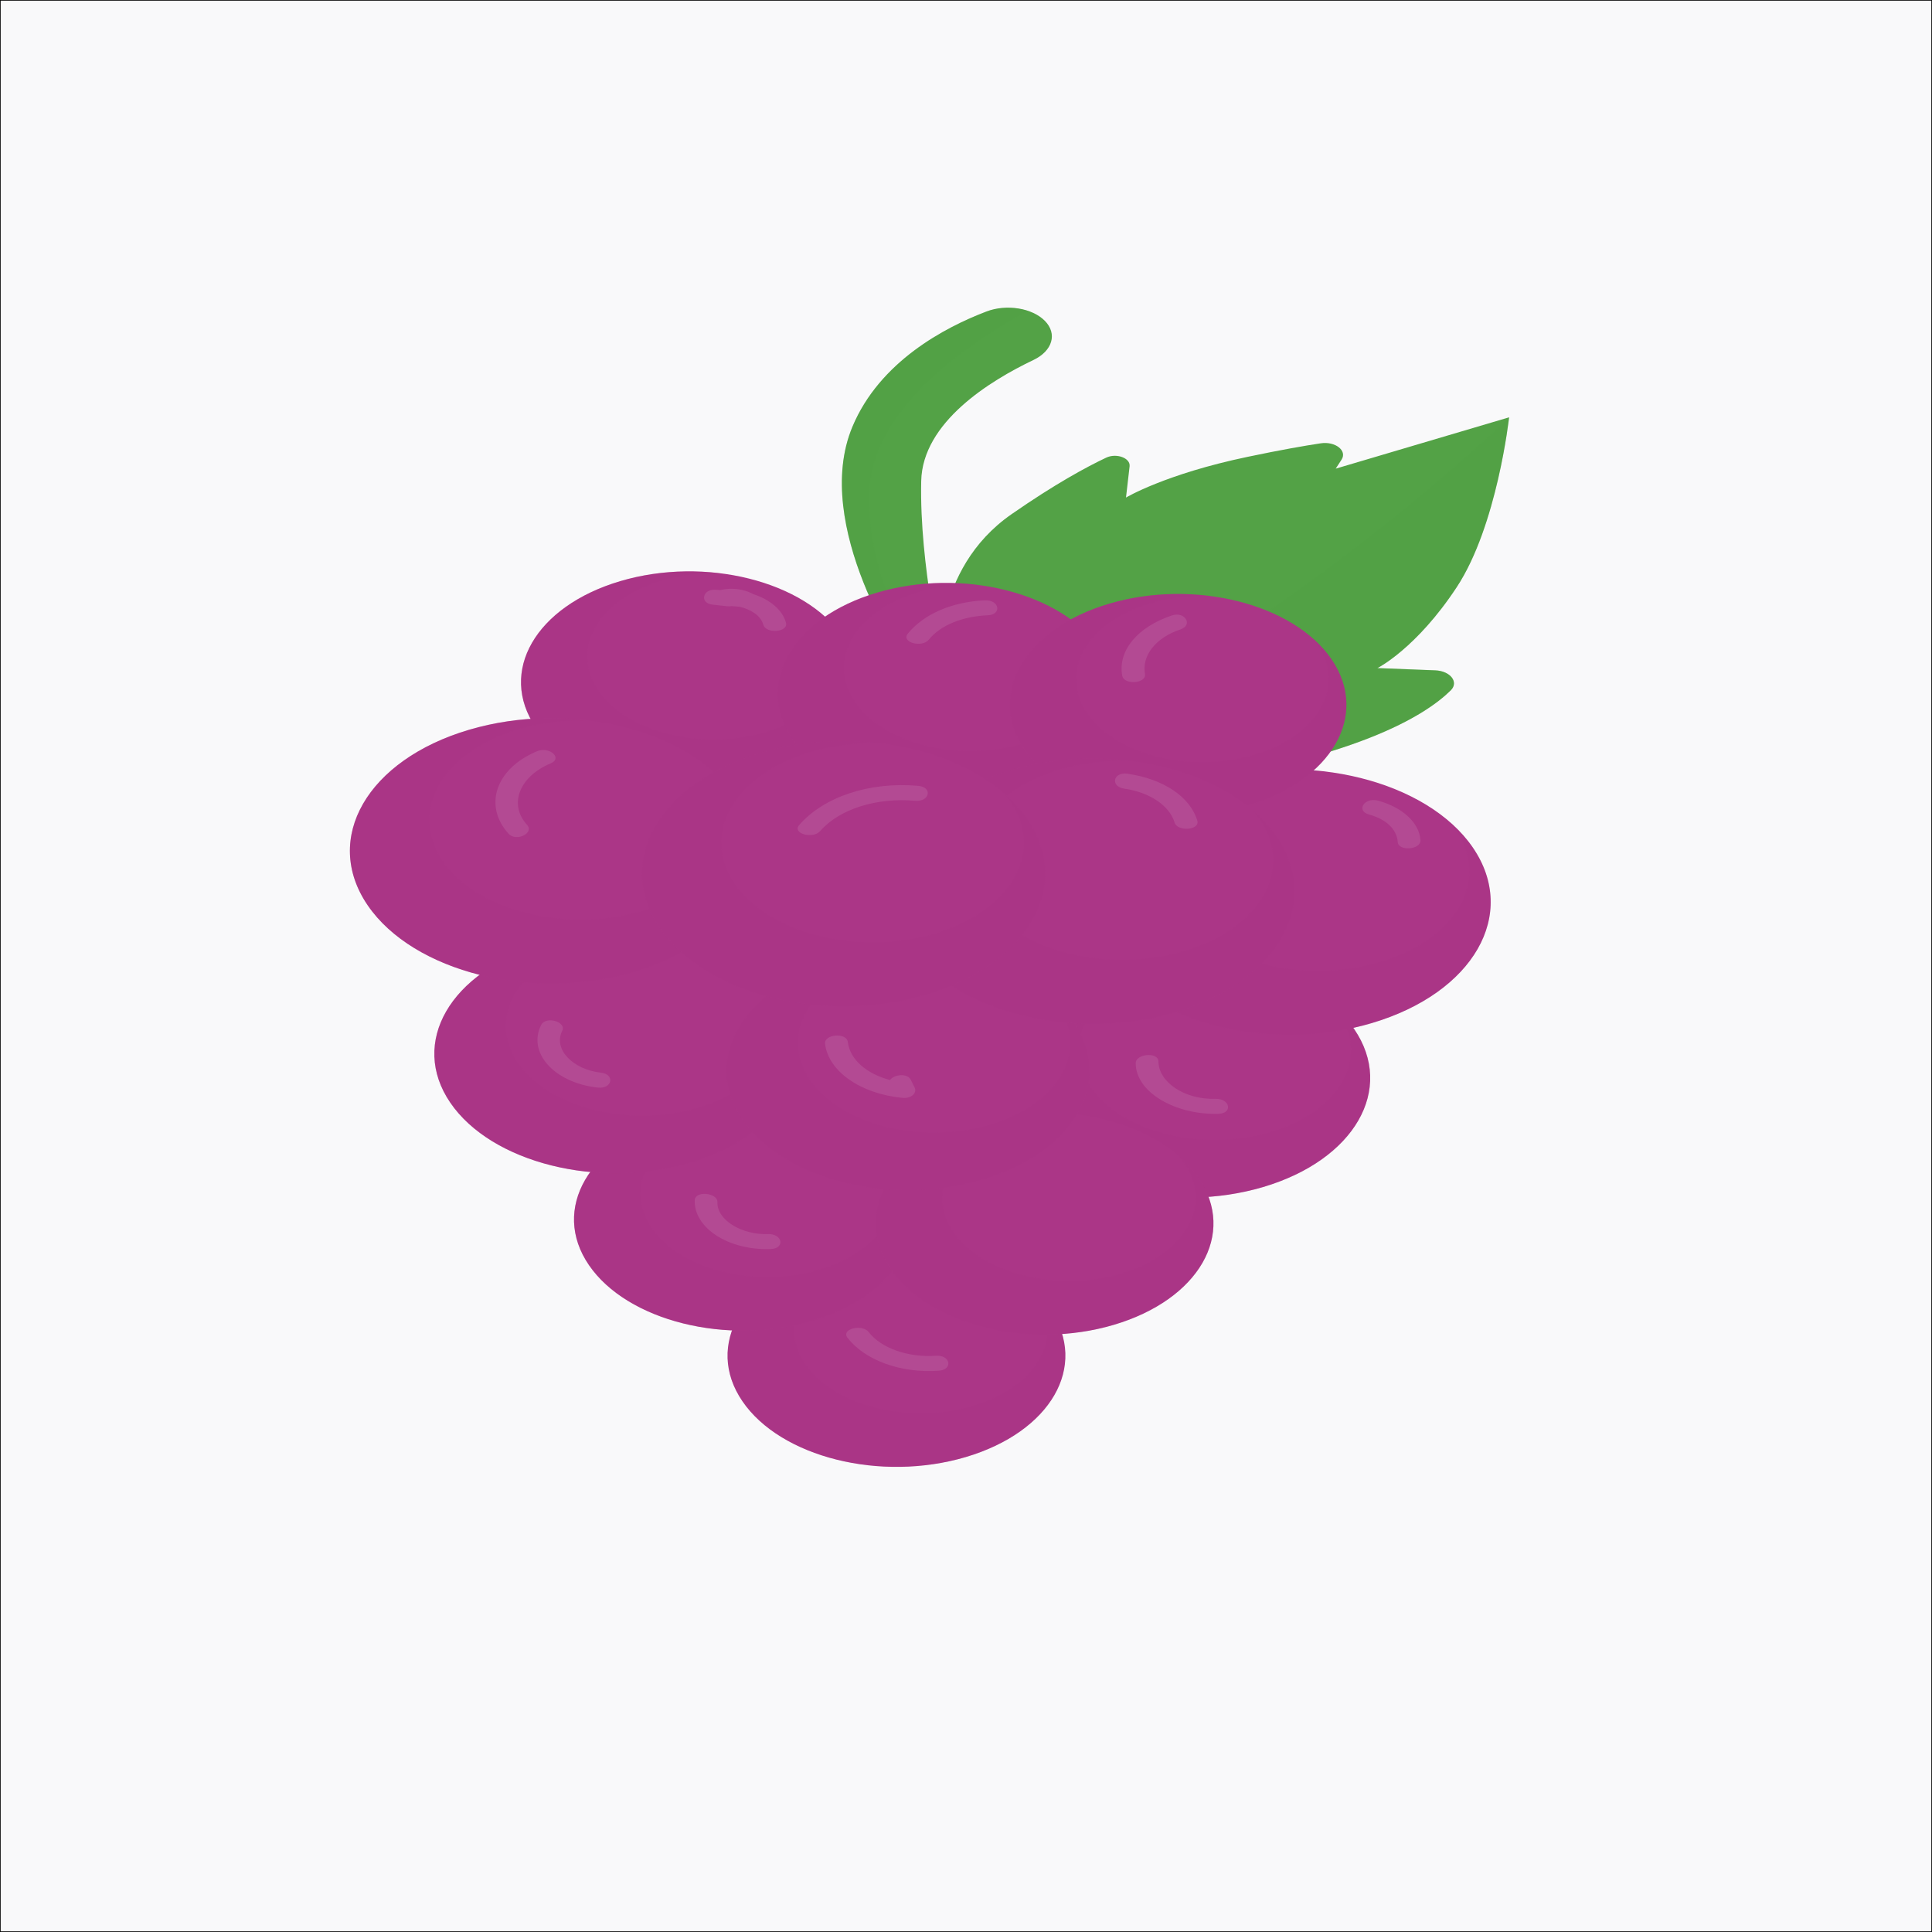 <?xml version="1.0" encoding="utf-8"?>
<!-- Generator: Adobe Illustrator 16.0.0, SVG Export Plug-In . SVG Version: 6.00 Build 0)  -->
<!DOCTYPE svg PUBLIC "-//W3C//DTD SVG 1.1//EN" "http://www.w3.org/Graphics/SVG/1.1/DTD/svg11.dtd">
<svg version="1.1" xmlns="http://www.w3.org/2000/svg" xmlns:xlink="http://www.w3.org/1999/xlink" x="0px" y="0px" width="1500px"
	 height="1500px" viewBox="0 0 1500 1500" enable-background="new 0 0 1500 1500" xml:space="preserve">
<rect x="0" y="0" width="1500" height="1500" fill="#333333" stroke="none"/>
<g id="Layer_1">
</g>
<g id="Layer_2">
	<rect fill="#F9F9FA" stroke="#000000" stroke-miterlimit="10" width="1500" height="1500"/>
	<g>
		<g>
			<path fill="#53A246" d="M729.9,518.267c0,0-7.021-75.668,55.544-119.109c33.621-23.338,58.043-36.584,73.438-43.847
				c7.945-3.744,18.876,0.306,18.135,6.722l-2.795,24.275c0,0,30.246-18.192,94.459-31.626c25.528-5.344,43.889-8.561,56.738-10.499
				c11.263-1.698,20.711,5.676,16.172,12.668l-4.545,7.009l134.609-39.85c0,0-9.277,84.192-40.676,131.886
				c-31.398,47.694-61.527,62.807-61.527,62.807l44.854,1.753c11.707,0.458,18.548,9.114,12.046,15.542
				c-19.795,19.566-74.545,54.114-222.012,74.32C690.114,639.673,729.9,518.267,729.9,518.267z"/>
			<path opacity="0.25" fill="#53A246" d="M904.342,610.319c147.467-20.206,202.217-54.753,222.012-74.32
				c6.502-6.428-0.339-15.084-12.046-15.542l-44.854-1.753c0,0,30.129-15.112,61.527-62.807
				c31.398-47.694,40.676-131.886,40.676-131.886s-181.89,177.515-407.661,275.444C789.834,613.096,832.923,620.105,904.342,610.319
				z"/>
			<g>
				<path fill="#AB3687" d="M815.591,1017.145c29.701,43.477,0.24,94.568-65.804,114.117
					c-66.04,19.549-143.653,0.158-173.353-43.314c-29.7-43.469-0.242-94.56,65.799-114.109
					C708.272,954.285,785.89,973.676,815.591,1017.145z"/>
				<path opacity="0.25" fill="#AB3687" d="M799.939,1000.041c1.67,1.904,3.212,3.879,4.606,5.924
					c22.269,32.59,0.188,70.891-49.331,85.551c-49.509,14.66-107.7,0.116-129.966-32.471c-22.267-32.59-0.183-70.896,49.331-85.549
					c15.23-4.516,31.282-6.238,46.854-5.544c-25.806-3.378-53.377-1.758-79.201,5.886c-66.041,19.55-95.499,70.641-65.799,114.109
					c29.7,43.473,107.313,62.863,173.353,43.314c66.044-19.549,95.505-70.641,65.804-114.117
					C811.331,1010.916,805.988,1005.244,799.939,1000.041z"/>
			</g>
			<g>
				<path fill="#AB3687" d="M1051.391,798.976c31.914,46.726,0.256,101.631-70.725,122.646
					c-70.974,21.015-154.388,0.171-186.31-46.547c-31.917-46.725-0.261-101.633,70.723-122.64
					C936.053,731.415,1019.465,752.259,1051.391,798.976z"/>
				<path opacity="0.25" fill="#AB3687" d="M1034.564,780.589c1.797,2.046,3.457,4.175,4.957,6.372
					c23.933,35.022,0.188,76.193-53.016,91.945c-53.222,15.754-115.755,0.129-139.688-34.904
					c-23.933-35.021-0.196-76.192,53.016-91.945c16.377-4.843,33.621-6.7,50.364-5.953c-27.735-3.628-57.366-1.888-85.119,6.331
					c-70.983,21.007-102.64,75.915-70.723,122.64c31.922,46.718,115.336,67.562,186.31,46.547
					c70.98-21.015,102.639-75.92,70.725-122.646C1046.808,792.281,1041.072,786.186,1034.564,780.589z"/>
			</g>
			<g>
				<path fill="#AB3687" d="M1143.553,658.101c35.46,51.907,0.295,112.897-78.557,136.243
					c-78.848,23.336-171.511,0.188-206.972-51.714c-35.47-51.903-0.293-112.899,78.556-136.244
					C1015.431,583.042,1108.094,606.197,1143.553,658.101z"/>
				<path opacity="0.25" fill="#AB3687" d="M1124.872,637.675c1.991,2.272,3.832,4.628,5.502,7.071
					c26.583,38.912,0.214,84.647-58.901,102.141c-59.115,17.504-128.591,0.146-155.174-38.767
					c-26.581-38.914-0.215-84.644,58.9-102.146c18.183-5.382,37.345-7.44,55.946-6.612c-30.818-4.032-63.733-2.101-94.565,7.025
					c-78.849,23.344-114.025,84.34-78.556,136.244c35.461,51.902,128.124,75.05,206.972,51.714
					c78.852-23.346,114.017-84.336,78.557-136.243C1138.473,650.656,1132.097,643.88,1124.872,637.675z"/>
			</g>
			<path fill="#53A246" d="M702.906,514.628c0,0-73.406-106.205-41.054-183.379c21.176-50.515,71.692-77.083,104.081-89.407
				c15.556-5.922,35.413-2.701,45.238,7.203l0,0c9.982,10.063,5.972,23.416-8.814,30.46c-33.638,16.018-86.137,48.288-87.133,93.981
				c-1.468,67.323,17.033,137.719,14.052,140.612C726.294,516.995,702.906,514.628,702.906,514.628z"/>
			<path opacity="0.25" fill="#53A246" d="M674.983,383.405c1.116-63.756,72.554-114.279,122.988-142.058
				c-9.86-3.28-21.85-3.385-32.038,0.495c-32.389,12.324-82.905,38.892-104.081,89.407
				c-32.353,77.174,41.054,183.379,41.054,183.379s8.304,0.826,15.653,0.89C698.129,486.644,673.986,440.317,674.983,383.405z"/>
			<g>
				<path fill="#AB3687" d="M654.338,494.343c29.597,43.318,0.24,94.228-65.565,113.708c-65.809,19.483-143.15,0.158-172.743-43.161
					c-29.597-43.316-0.242-94.228,65.566-113.706C547.404,431.701,624.744,451.026,654.338,494.343z"/>
				<path opacity="0.25" fill="#AB3687" d="M638.742,477.298c1.666,1.895,3.201,3.861,4.594,5.9
					c22.191,32.477,0.179,70.644-49.157,85.25c-49.336,14.607-107.317,0.12-129.507-32.359
					c-22.192-32.476-0.184-70.644,49.158-85.249c15.176-4.494,31.169-6.21,46.689-5.522c-25.718-3.362-53.189-1.752-78.921,5.867
					c-65.808,19.479-95.164,70.39-65.566,113.706c29.593,43.319,106.934,62.645,172.743,43.161
					c65.806-19.481,95.163-70.39,65.565-113.708C650.096,488.134,644.774,482.479,638.742,477.298z"/>
			</g>
			<g>
				<path fill="#AB3687" d="M853.621,503.311c29.596,43.319,0.243,94.229-65.569,113.71c-65.809,19.48-143.149,0.156-172.742-43.162
					c-29.596-43.318-0.242-94.227,65.566-113.708C746.688,440.668,824.02,459.993,853.621,503.311z"/>
				<path opacity="0.25" fill="#AB3687" d="M838.023,486.264c1.67,1.896,3.205,3.862,4.597,5.902
					c22.184,32.476,0.179,70.646-49.157,85.249c-49.345,14.607-107.322,0.119-129.514-32.358
					c-22.19-32.476-0.178-70.642,49.16-85.248c15.174-4.495,31.167-6.211,46.69-5.52c-25.718-3.366-53.188-1.755-78.922,5.862
					c-65.808,19.482-95.163,70.39-65.566,113.708c29.593,43.317,106.933,62.642,172.742,43.162
					c65.813-19.481,95.165-70.392,65.569-113.71C849.382,497.1,844.059,491.445,838.023,486.264z"/>
			</g>
			<g>
				<path fill="#AB3687" d="M1033.822,511.901c29.597,43.318,0.244,94.228-65.568,113.709
					c-65.804,19.482-143.145,0.158-172.744-43.161c-29.594-43.317-0.244-94.228,65.57-113.707
					C926.881,449.26,1004.221,468.584,1033.822,511.901z"/>
				<path opacity="0.25" fill="#AB3687" d="M1018.226,494.853c1.67,1.896,3.204,3.864,4.597,5.903
					c22.184,32.476,0.179,70.643-49.157,85.25c-49.337,14.605-107.326,0.117-129.507-32.358
					c-22.192-32.478-0.188-70.645,49.148-85.25c15.179-4.494,31.171-6.212,46.692-5.522c-25.717-3.366-53.185-1.755-78.919,5.867
					c-65.814,19.479-95.164,70.39-65.57,113.707c29.6,43.319,106.94,62.644,172.744,43.161
					c65.813-19.482,95.165-70.392,65.568-113.709C1029.576,505.688,1024.26,500.034,1018.226,494.853z"/>
			</g>
			<g>
				<path fill="#AB3687" d="M696.379,911.389c29.7,43.468,0.239,94.559-65.799,114.111c-66.043,19.543-143.657,0.158-173.357-43.316
					c-29.701-43.473-0.242-94.561,65.805-114.11C589.066,848.522,666.678,867.915,696.379,911.389z"/>
				<path opacity="0.25" fill="#AB3687" d="M680.73,894.275c1.67,1.901,3.209,3.877,4.607,5.927
					c22.267,32.594,0.183,70.896-49.332,85.554c-49.512,14.654-107.702,0.119-129.967-32.477
					c-22.268-32.592-0.18-70.895,49.331-85.553c15.229-4.509,31.282-6.231,46.854-5.537c-25.806-3.375-53.373-1.763-79.196,5.884
					c-66.046,19.55-95.506,70.638-65.805,114.11c29.7,43.475,107.313,62.859,173.357,43.316
					c66.039-19.553,95.5-70.644,65.799-114.111C692.118,905.15,686.783,899.479,680.73,894.275z"/>
			</g>
			<g>
				<path fill="#AB3687" d="M930.568,914.479c29.702,43.474,0.244,94.562-65.803,114.11
					c-66.037,19.551-143.652,0.158-173.353-43.314c-29.7-43.469-0.24-94.553,65.804-114.105
					C823.252,851.62,900.871,871.005,930.568,914.479z"/>
				<path opacity="0.25" fill="#AB3687" d="M914.915,897.376c1.67,1.898,3.215,3.872,4.609,5.917
					c22.271,32.593,0.188,70.896-49.327,85.557c-49.518,14.654-107.705,0.117-129.973-32.475
					c-22.263-32.597-0.18-70.896,49.336-85.557c15.232-4.503,31.28-6.232,46.854-5.537c-25.806-3.375-53.373-1.758-79.198,5.889
					c-66.044,19.553-95.504,70.637-65.804,114.105c29.7,43.473,107.315,62.865,173.353,43.314
					c66.047-19.549,95.505-70.637,65.803-114.11C926.31,908.248,920.971,902.57,914.915,897.376z"/>
			</g>
			<g>
				<path fill="#AB3687" d="M606.675,780.086c31.919,46.717,0.259,101.631-70.718,122.637
					c-70.978,21.014-154.391,0.178-186.315-46.547c-31.918-46.718-0.255-101.626,70.719-122.64
					C491.339,712.521,574.756,733.366,606.675,780.086z"/>
				<path opacity="0.25" fill="#AB3687" d="M589.851,761.698c1.796,2.045,3.452,4.166,4.957,6.372
					c23.932,35.021,0.193,76.189-53.021,91.942c-53.212,15.753-115.746,0.129-139.679-34.904
					c-23.93-35.027-0.196-76.19,53.016-91.942c16.368-4.843,33.621-6.7,50.361-5.957c-27.735-3.626-57.366-1.892-85.124,6.326
					c-70.974,21.014-102.637,75.917-70.719,122.64c31.924,46.725,115.337,67.561,186.315,46.547
					c70.978-21.006,102.637-75.92,70.718-122.637C602.094,773.382,596.357,767.288,589.851,761.698z"/>
			</g>
			<g>
				<path fill="#AB3687" d="M833.459,793.239c31.916,46.72,0.249,101.626-70.723,122.64c-70.975,21.009-154.392,0.17-186.311-46.555
					c-31.918-46.718-0.259-101.626,70.718-122.638C718.123,725.678,801.534,746.519,833.459,793.239z"/>
				<path opacity="0.25" fill="#AB3687" d="M816.639,774.853c1.791,2.045,3.443,4.161,4.952,6.36
					c23.933,35.033,0.188,76.198-53.025,91.948c-53.207,15.756-115.747,0.126-139.678-34.896
					c-23.931-35.033-0.192-76.198,53.02-91.945c16.368-4.849,33.616-6.701,50.35-5.959c-27.731-3.627-57.359-1.894-85.114,6.324
					c-70.978,21.012-102.636,75.92-70.718,122.638c31.919,46.725,115.336,67.563,186.311,46.555
					c70.972-21.014,102.639-75.92,70.723-122.64C828.877,786.539,823.146,780.438,816.639,774.853z"/>
			</g>
			<g>
				<path fill="#AB3687" d="M991.292,649.628c35.459,51.904,0.294,112.899-78.557,136.241
					c-78.849,23.34-171.513,0.187-206.977-51.716c-35.46-51.899-0.285-112.896,78.561-136.238
					C863.169,574.572,955.832,597.724,991.292,649.628z"/>
				<path opacity="0.25" fill="#AB3687" d="M972.61,629.2c1.991,2.274,3.832,4.629,5.502,7.073
					c26.583,38.912,0.214,84.644-58.901,102.143c-59.115,17.5-128.587,0.147-155.172-38.769
					c-26.583-38.914-0.213-84.644,58.899-102.143c18.182-5.386,37.345-7.444,55.945-6.616c-30.814-4.032-63.729-2.102-94.564,7.027
					c-78.846,23.342-114.021,84.338-78.561,136.238c35.464,51.903,128.128,75.056,206.977,51.716
					c78.851-23.342,114.016-84.337,78.557-136.241C986.21,642.187,979.835,635.408,972.61,629.2z"/>
			</g>
			<g>
				<path fill="#AB3687" d="M571.007,618.351c35.458,51.904,0.285,112.9-78.561,136.241
					c-78.849,23.341-171.519,0.187-206.974-51.712c-35.465-51.902-0.29-112.902,78.561-136.242
					C442.878,543.292,535.546,566.446,571.007,618.351z"/>
				<path opacity="0.25" fill="#AB3687" d="M552.321,597.924c1.99,2.272,3.835,4.63,5.505,7.071
					c26.584,38.912,0.213,84.646-58.902,102.145c-59.113,17.504-128.588,0.141-155.171-38.769
					c-26.588-38.914-0.22-84.646,58.896-102.148c18.187-5.381,37.349-7.441,55.941-6.612c-30.813-4.033-63.724-2.103-94.556,7.027
					c-78.851,23.339-114.026,84.339-78.565,136.242c35.459,51.899,128.129,75.053,206.978,51.712
					c78.845-23.341,114.019-84.337,78.561-136.241C565.921,610.908,559.549,604.131,552.321,597.924z"/>
			</g>
			<g>
				<path fill="#AB3687" d="M797.731,636.03c35.461,51.901,0.284,112.901-78.564,136.236
					c-78.845,23.347-171.513,0.196-206.973-51.709c-35.458-51.901-0.285-112.898,78.565-136.24
					C669.607,560.971,762.271,584.125,797.731,636.03z"/>
				<path opacity="0.25" fill="#AB3687" d="M779.04,615.605c2.003,2.268,3.841,4.626,5.511,7.067
					c26.586,38.914,0.214,84.643-58.902,102.146c-59.113,17.499-128.586,0.141-155.169-38.771
					c-26.589-38.912-0.219-84.646,58.895-102.145c18.186-5.383,37.349-7.444,55.941-6.616c-30.812-4.031-63.722-2.101-94.556,7.028
					c-78.85,23.341-114.023,84.338-78.565,136.24c35.46,51.906,128.128,75.056,206.973,51.709
					c78.849-23.334,114.025-84.334,78.564-136.236C792.651,628.587,786.273,621.811,779.04,615.605z"/>
			</g>
		</g>
		<path opacity="0.1" fill="#FFFFFF" d="M610.243,483.513c1.986,7.451-15.69,8.815-17.663,1.423
			c-1.777-6.677-9.239-11.754-18.45-13.881c-2.007-0.149-4.017-0.304-6.023-0.455c-1.07,0.168-2.246,0.23-3.566,0.085l-6.082-0.667
			c-0.504-0.044-1.009-0.067-1.464-0.161c-1-0.113-1.997-0.222-2.995-0.33c-5.806-0.441-7.971-3.65-7.242-6.59
			c0.53-2.957,3.958-5.643,9.692-5.01c0.934,0.07,1.866,0.141,2.8,0.211c8.613-2.045,17.628-0.909,25.049,2.807
			c0.164,0.082,0.235,0.19,0.387,0.277C597.715,465.407,607.59,473.577,610.243,483.513z M764.602,466.097
			c-25.886,1.135-47.672,10.947-59.807,25.896c-5.394,6.649,10.97,11.248,16.336,4.639c9.253-11.396,26.235-18.062,45.631-18.911
			C778.185,477.218,776.016,465.594,764.602,466.097z M909.844,477.835c-26.513,8.847-42.131,27.231-38.539,46.798
			c1.374,7.479,19.037,6.081,17.663-1.422c-2.572-14.013,8.124-28.048,27.448-34.496
			C926.552,485.332,920.069,474.423,909.844,477.835z M875.374,600.713c-11.171-1.62-13.591,9.984-2.446,11.597
			c19.752,2.865,35.086,13.218,38.997,26.275c2.206,7.348,19.887,5.997,17.663-1.421
			C924.033,618.653,903.353,604.769,875.374,600.713z M712.93,610.126c-38.153-3.384-73.469,8.626-92.467,30.47
			c-5.68,6.528,10.703,11.115,16.332,4.638c15.016-17.264,44.014-26.139,73.684-23.506
			C721.806,622.729,724.311,611.136,712.93,610.126z M416.941,583.272c-32.59,13.608-41.559,42.612-22.067,64.071
			c5.886,6.478,20.156-0.525,14.329-6.941c-14.778-16.271-5.519-37.759,18.283-47.697
			C437.179,588.658,426.562,579.254,416.941,583.272z M1069.998,621.635c-10.557-2.909-17.627,7.835-7.045,10.753
			c13.574,3.744,21.572,11.685,22.228,21.301c0.515,7.527,18.171,6.082,17.661-1.424
			C1101.915,638.715,1088.92,626.854,1069.998,621.635z M943.741,853.149c-24.645,0.658-44.256-13.321-44.335-29.074
			c-0.038-7.513-17.701-6.042-17.654,1.424c0.114,22.546,30.647,40.169,64.151,39.277
			C957.331,864.47,955.134,852.841,943.741,853.149z M691.024,838.535c-18.367-4.849-31.19-16.069-32.793-29.59
			c-0.894-7.511-18.552-6.091-17.659,1.422c2.549,21.498,27.775,38.92,60.075,42.017c6.961,0.671,11.5-3.867,9.492-7.96
			c-0.983-1.997-1.969-3.996-2.952-6.005C704.443,832.834,693.941,834.267,691.024,838.535z M466.51,832.805
			c-21.927-2.451-37.135-18.345-30.013-32.416c3.591-7.102-12.712-11.799-16.333-4.639c-10.813,21.367,9.874,44.854,43.894,48.65
			C475.341,845.672,477.814,834.067,466.51,832.805z M596.191,958.129c-20.461,0.742-39.691-11.081-39.173-24.722
			c0.281-7.436-17.337-9.158-17.622-1.61c-0.813,21.478,26.113,39.146,58.958,37.959
			C609.784,969.341,607.599,957.719,596.191,958.129z M726.604,1052.608c-21.248,1.474-42.357-5.695-52.118-18.345
			c-5.147-6.672-21.721-2.406-16.528,4.326c13.447,17.422,41.09,27.703,70.808,25.641
			C740.15,1063.443,738.01,1051.814,726.604,1052.608z"/>
	</g>
</g>
</svg>
